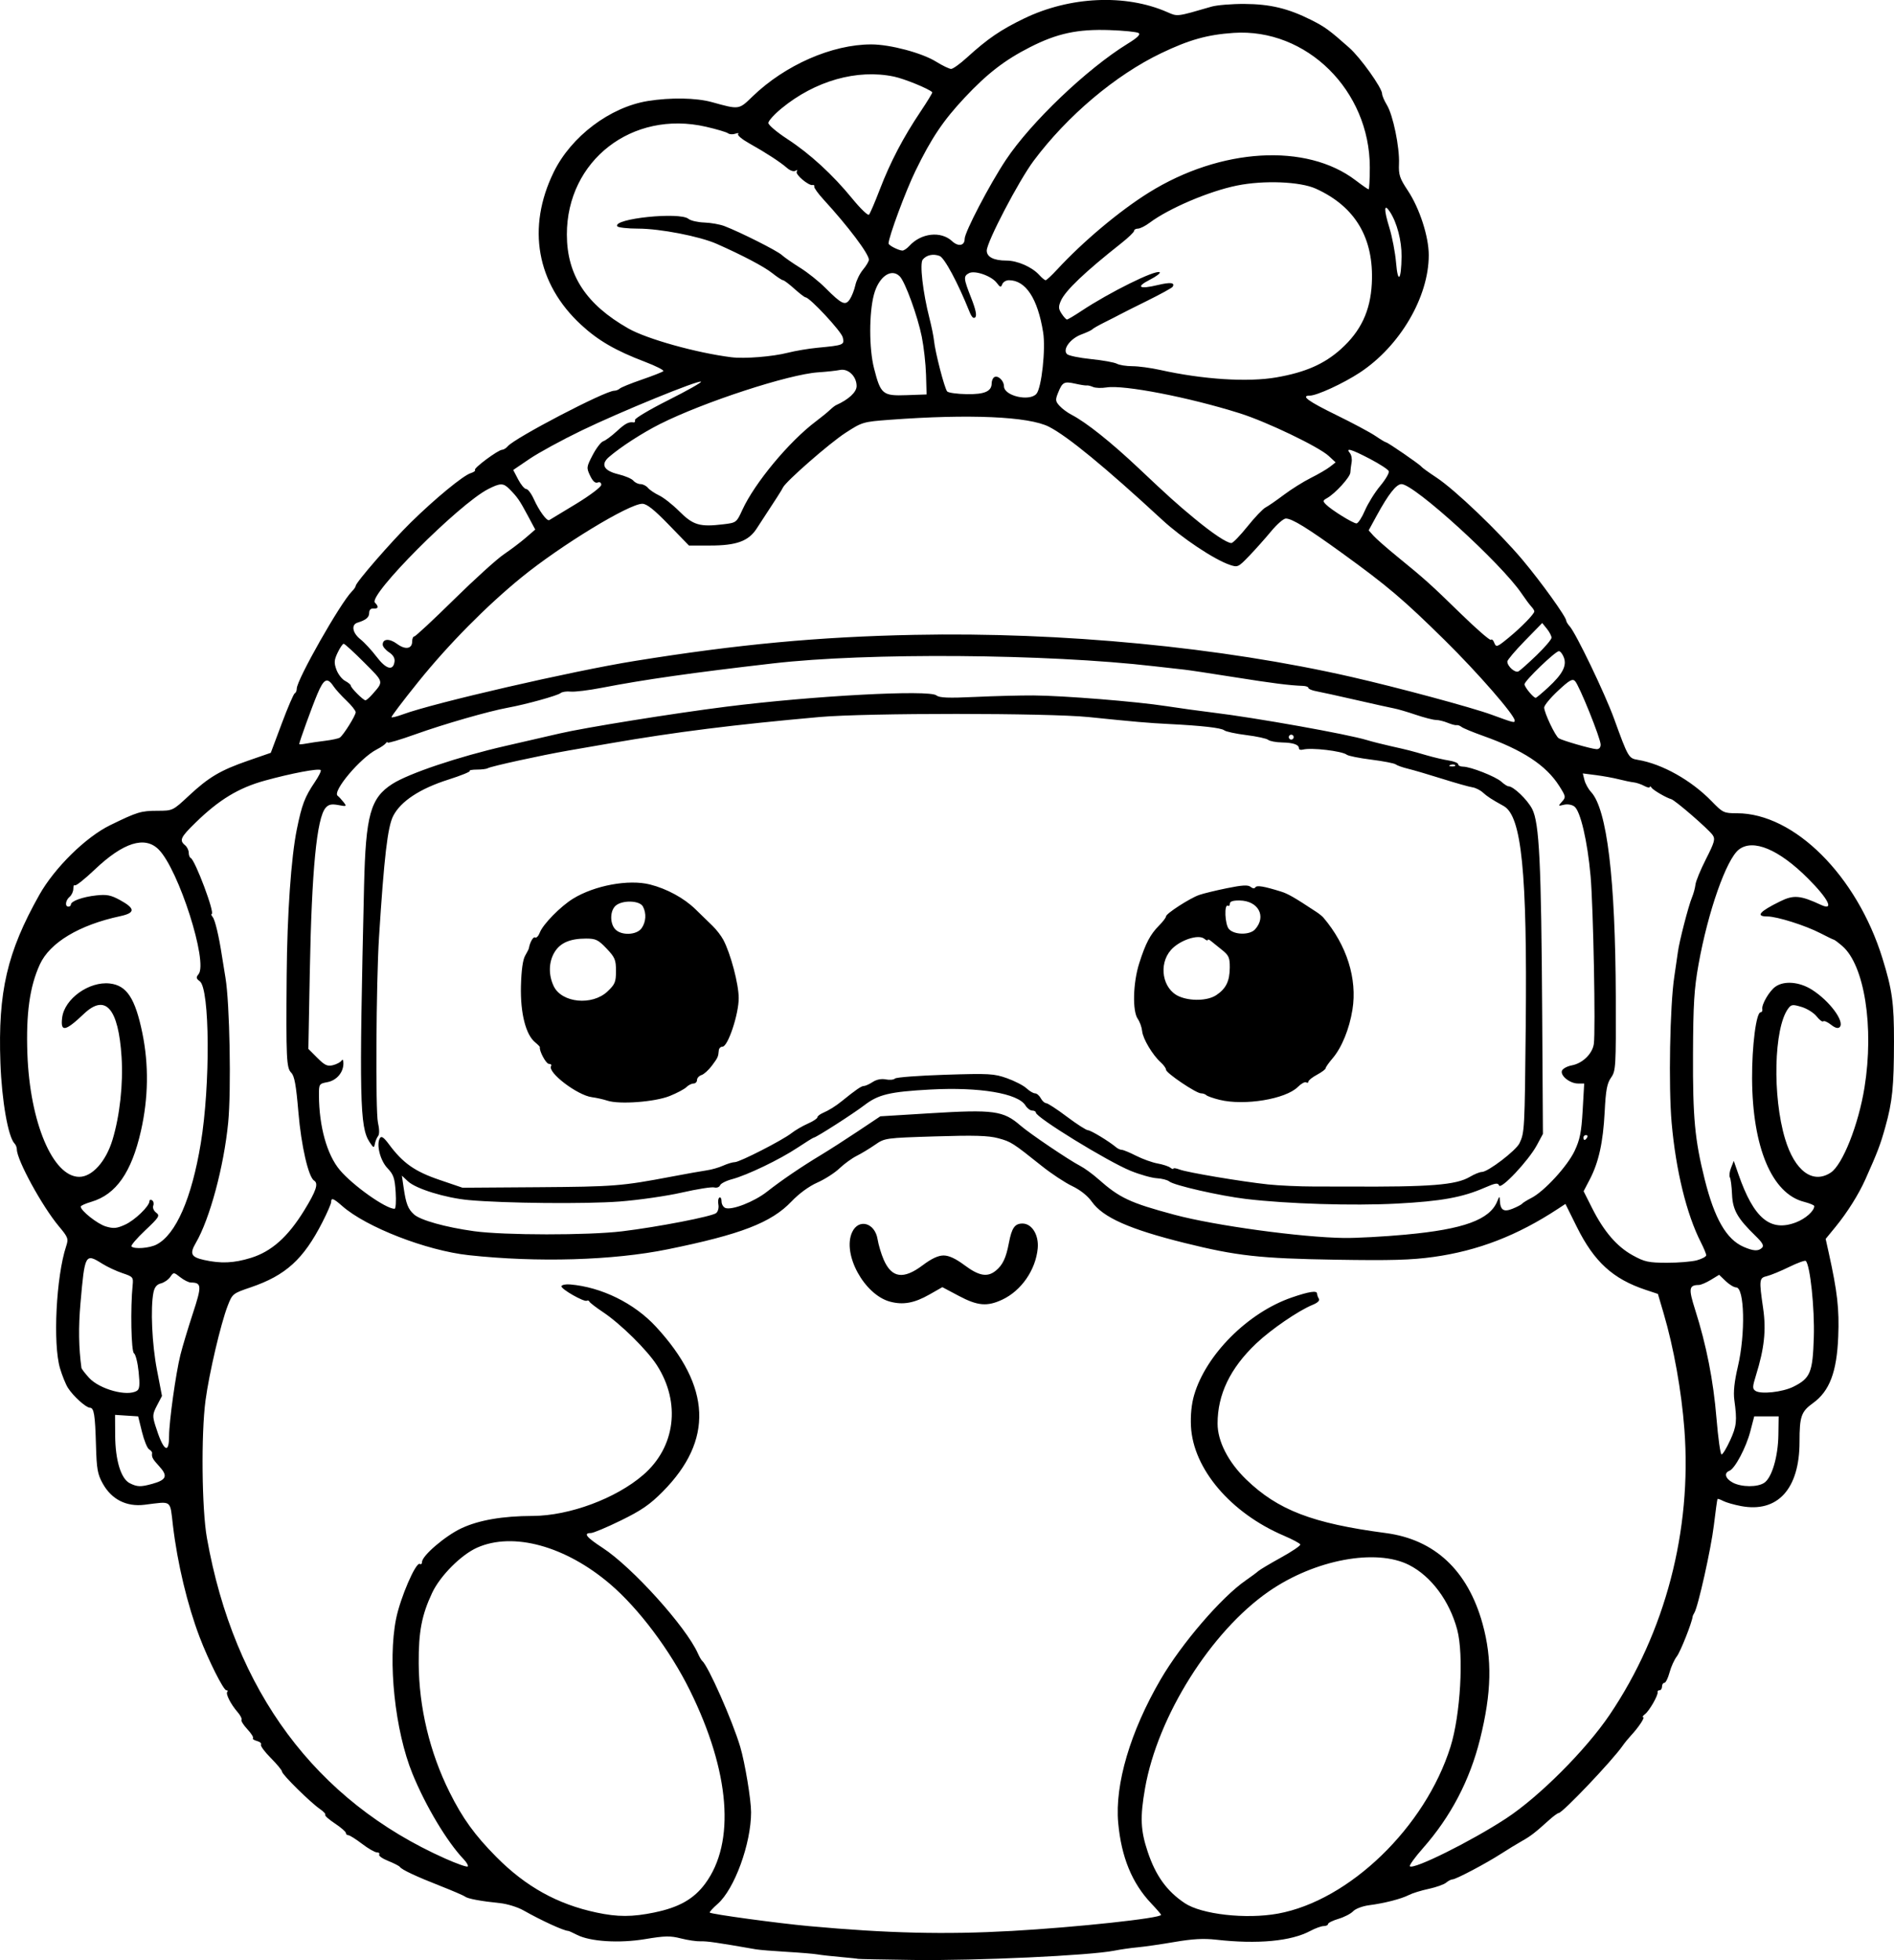 <?xml version="1.0" encoding="UTF-8" standalone="no"?>
<!-- Created with Inkscape (http://www.inkscape.org/) -->

<svg
   width="204.082mm"
   height="211.113mm"
   viewBox="0 0 204.082 211.113"
   version="1.1"
   id="svg5"
   xml:space="preserve"
   xmlns="http://www.w3.org/2000/svg"
   xmlns:svg="http://www.w3.org/2000/svg"><defs
     id="defs2" /><g
     id="layer1"
     transform="translate(32.287,-4.635)"><path
       style="fill:#000000;stroke-width:0.265"
       d="m 60.192,215.62 c -0.025,-0.022 -0.878,-0.114 -1.897,-0.204 -1.019,-0.09 -2.15,-0.217 -2.514,-0.283 -0.364,-0.065 -1.852,-0.189 -3.307,-0.274 -1.455,-0.085 -2.943,-0.207 -3.307,-0.271 -4.174,-0.729 -5.274,-0.889 -5.957,-0.863 -0.438,0.016 -1.4,-0.125 -2.137,-0.314 -1.134,-0.291 -1.723,-0.279 -3.833,0.074 -2.8,0.469 -5.95,0.27 -7.37,-0.464 -0.443,-0.229 -0.865,-0.418 -0.938,-0.419 -0.468,-0.007 -2.873,-1.11 -4.829,-2.216 -0.616,-0.348 -1.747,-0.696 -2.514,-0.774 -2.068,-0.21 -3.477,-0.474 -3.776,-0.708 -0.146,-0.114 -1.336,-0.627 -2.646,-1.141 -2.624,-1.029 -4.162,-1.751 -4.366,-2.05 -0.073,-0.107 -0.638,-0.397 -1.255,-0.644 -0.617,-0.247 -1.056,-0.555 -0.976,-0.685 0.08,-0.13 -0.03,-0.237 -0.246,-0.237 -0.216,0 -0.938,-0.417 -1.605,-0.926 -0.667,-0.509 -1.331,-0.926 -1.475,-0.926 -0.144,0 -0.262,-0.108 -0.262,-0.24 0,-0.132 -0.532,-0.592 -1.182,-1.023 -0.65,-0.431 -1.118,-0.847 -1.04,-0.925 0.078,-0.078 -0.179,-0.362 -0.571,-0.631 -1.023,-0.701 -4.085,-3.719 -4.085,-4.025 0,-0.142 -0.544,-0.802 -1.208,-1.467 -0.665,-0.665 -1.142,-1.315 -1.061,-1.446 0.081,-0.131 -0.114,-0.306 -0.434,-0.39 -0.319,-0.084 -0.512,-0.22 -0.429,-0.304 0.084,-0.084 -0.189,-0.517 -0.606,-0.963 -0.417,-0.446 -0.701,-0.903 -0.632,-1.015 0.069,-0.112 -0.121,-0.487 -0.423,-0.833 -0.735,-0.843 -1.31,-1.979 -1.105,-2.183 0.091,-0.091 0.043,-0.166 -0.107,-0.166 -0.305,0 -1.931,-3.237 -2.88,-5.736 -1.32,-3.476 -2.382,-7.914 -2.869,-11.991 -0.339,-2.841 -0.042,-2.623 -3.062,-2.251 -1.944,0.239 -3.541,-0.566 -4.493,-2.266 -0.567,-1.013 -0.667,-1.566 -0.738,-4.082 -0.095,-3.371 -0.212,-4.099 -0.661,-4.105 -0.419,-0.005 -1.798,-1.253 -2.358,-2.133 -0.239,-0.375 -0.623,-1.319 -0.855,-2.099 -0.784,-2.639 -0.422,-9.883 0.656,-13.151 0.271,-0.822 0.222,-0.957 -0.785,-2.16 -1.801,-2.151 -4.525,-7.136 -4.525,-8.281 0,-0.207 -0.111,-0.49 -0.246,-0.628 -0.697,-0.711 -1.38,-4.617 -1.526,-8.718 -0.271,-7.624 0.72,-11.891 4.192,-18.063 1.639,-2.914 5.012,-6.231 7.636,-7.51 2.939,-1.433 3.312,-1.546 5.104,-1.551 1.64,-0.005 1.643,-0.006 3.361,-1.607 2.172,-2.023 3.408,-2.753 6.427,-3.799 l 2.415,-0.836 1.184,-3.161 c 0.651,-1.739 1.281,-3.201 1.399,-3.249 0.119,-0.049 0.216,-0.276 0.216,-0.506 0,-0.945 4.703,-9.231 5.944,-10.471 0.223,-0.223 0.406,-0.489 0.406,-0.591 0,-0.353 3.828,-4.758 5.93,-6.824 2.606,-2.561 5.639,-5.059 6.46,-5.318 0.338,-0.107 0.547,-0.263 0.463,-0.347 -0.179,-0.179 2.487,-2.159 2.925,-2.172 0.164,-0.005 0.433,-0.171 0.597,-0.369 0.748,-0.901 10.504,-5.99 11.483,-5.99 0.191,0 0.461,-0.105 0.599,-0.234 0.138,-0.129 1.204,-0.562 2.368,-0.962 1.164,-0.401 2.208,-0.81 2.321,-0.909 0.112,-0.099 -0.782,-0.555 -1.986,-1.013 -3.158,-1.2 -5.039,-2.29 -6.876,-3.988 -4.794,-4.43 -5.874,-10.458 -2.946,-16.442 1.881,-3.844 6.067,-7.002 10.148,-7.658 2.448,-0.393 5.207,-0.345 6.888,0.12 2.966,0.821 2.9,0.83 4.374,-0.597 3.508,-3.396 8.591,-5.624 12.815,-5.618 2.026,0.003 5.444,0.912 6.963,1.851 0.701,0.434 1.436,0.788 1.633,0.788 0.197,0 0.955,-0.542 1.683,-1.205 2.256,-2.053 3.649,-3.005 6.189,-4.231 4.933,-2.38 10.924,-2.648 15.398,-0.689 1.148,0.503 0.982,0.523 4.779,-0.58 0.582,-0.169 2.189,-0.301 3.572,-0.293 2.754,0.016 4.699,0.483 7.168,1.722 1.485,0.745 1.962,1.093 4.114,2.999 1.212,1.073 3.534,4.329 3.536,4.958 5.3e-4,0.199 0.232,0.741 0.515,1.204 0.662,1.086 1.376,4.544 1.304,6.319 -0.049,1.208 0.071,1.574 0.955,2.905 1.266,1.907 2.252,4.95 2.252,6.949 0,4.514 -3.104,9.8 -7.426,12.648 -1.78,1.172 -4.631,2.484 -5.401,2.484 -0.996,0 -0.166,0.607 2.839,2.076 1.783,0.871 3.693,1.892 4.245,2.268 0.552,0.376 1.063,0.683 1.136,0.683 0.182,0 3.646,2.382 3.812,2.621 0.073,0.106 0.8,0.63 1.614,1.166 2.004,1.318 6.735,5.84 9.297,8.887 1.997,2.375 4.7,6.138 4.7,6.542 0,0.104 0.168,0.378 0.374,0.607 0.682,0.762 3.802,7.255 4.778,9.943 1.522,4.19 1.568,4.27 2.565,4.435 2.613,0.433 5.753,2.195 7.954,4.462 1.201,1.237 1.31,1.289 2.72,1.289 6.171,0 12.913,6.714 15.675,15.61 1.057,3.404 1.256,4.834 1.248,8.996 -0.008,4.864 -0.171,6.46 -0.937,9.196 -0.538,1.923 -0.815,2.649 -2.141,5.62 -0.725,1.625 -1.954,3.58 -3.224,5.13 l -1.06,1.294 0.329,1.484 c 0.934,4.216 1.144,6.069 1.025,9.035 -0.153,3.826 -0.936,5.884 -2.73,7.173 -1.259,0.904 -1.441,1.431 -1.441,4.17 0,5.069 -2.363,7.66 -6.304,6.913 -0.761,-0.144 -1.629,-0.394 -1.928,-0.554 -0.3,-0.16 -0.573,-0.252 -0.607,-0.204 -0.034,0.048 -0.211,1.327 -0.393,2.842 -0.301,2.51 -1.701,8.778 -2.103,9.416 -0.091,0.146 -0.173,0.324 -0.181,0.397 -0.074,0.662 -1.323,3.81 -1.704,4.294 -0.268,0.34 -0.622,1.121 -0.787,1.734 -0.165,0.613 -0.415,1.115 -0.555,1.115 -0.14,0 -0.254,0.179 -0.254,0.397 0,0.218 -0.119,0.397 -0.265,0.397 -0.146,0 -0.24,0.089 -0.21,0.198 0.086,0.313 -0.885,2.017 -1.352,2.373 -0.232,0.177 -0.325,0.326 -0.206,0.331 0.231,0.009 -0.507,1.116 -1.327,1.993 -0.272,0.291 -0.67,0.78 -0.883,1.086 -1.124,1.614 -6.486,7.248 -6.898,7.248 -0.108,0 -0.592,0.358 -1.076,0.796 -1.466,1.325 -1.947,1.696 -2.889,2.223 -0.496,0.278 -1.497,0.889 -2.225,1.358 -1.641,1.058 -4.881,2.767 -5.245,2.767 -0.149,0 -0.458,0.159 -0.688,0.354 -0.23,0.195 -1.073,0.494 -1.875,0.666 -0.801,0.172 -1.754,0.465 -2.117,0.653 -0.825,0.426 -2.654,0.898 -4.303,1.11 -0.703,0.09 -1.465,0.377 -1.72,0.647 -0.252,0.267 -0.963,0.635 -1.582,0.819 -0.618,0.184 -1.124,0.434 -1.124,0.556 0,0.122 -0.21,0.223 -0.467,0.223 -0.257,0 -0.904,0.234 -1.439,0.521 -2.073,1.111 -5.699,1.45 -10.132,0.948 -1.359,-0.154 -2.556,-0.089 -4.498,0.244 -1.455,0.25 -3.241,0.508 -3.969,0.575 -0.728,0.066 -1.859,0.228 -2.514,0.359 -2.642,0.528 -14.844,1.094 -21.651,1.004 -3.25,-0.043 -5.929,-0.096 -5.953,-0.118 z m 16.492,-3.008 c 7.031,-0.397 16.14,-1.378 16.14,-1.739 0,-0.059 -0.48,-0.614 -1.067,-1.233 -2.067,-2.18 -3.219,-4.987 -3.555,-8.667 -0.38,-4.154 1.309,-9.864 4.573,-15.459 2.251,-3.858 6.543,-8.848 9.175,-10.666 0.581,-0.401 1.185,-0.849 1.343,-0.995 0.158,-0.146 1.256,-0.801 2.441,-1.455 1.185,-0.654 2.125,-1.29 2.089,-1.412 -0.036,-0.122 -0.836,-0.551 -1.778,-0.953 -5.73,-2.445 -9.772,-7.202 -10.003,-11.773 -0.061,-1.211 0.058,-2.399 0.336,-3.355 1.269,-4.365 5.805,-8.901 10.524,-10.525 1.85,-0.636 2.715,-0.771 2.724,-0.423 0.004,0.146 0.093,0.4 0.198,0.565 0.118,0.185 -0.137,0.433 -0.666,0.648 -1.53,0.622 -4.5,2.655 -6.102,4.178 -2.791,2.655 -4.148,5.476 -4.147,8.621 2.7e-4,1.901 1.149,4.142 3.079,6.008 3.418,3.304 7.151,4.737 15.045,5.776 5.274,0.694 8.837,4.031 10.426,9.763 1.057,3.816 0.979,7.42 -0.269,12.435 -1.103,4.432 -3.15,8.34 -6.148,11.739 -0.868,0.984 -1.503,1.863 -1.413,1.954 0.395,0.395 6.625,-2.702 10.368,-5.153 3.556,-2.329 8.59,-7.364 11.154,-11.158 5.998,-8.873 8.878,-19.863 8.058,-30.748 -0.31,-4.123 -1.147,-8.793 -2.236,-12.491 l -0.618,-2.097 -1.3,-0.431 c -3.543,-1.175 -5.567,-3.021 -7.435,-6.784 l -1.23,-2.477 -0.815,0.535 c -4.378,2.875 -8.603,4.507 -13.4,5.175 -2.402,0.334 -4.583,0.396 -10.567,0.298 -8.167,-0.134 -10.643,-0.409 -16.272,-1.81 -5.936,-1.478 -8.776,-2.741 -9.98,-4.441 -0.447,-0.631 -1.249,-1.268 -2.117,-1.681 -0.768,-0.366 -2.23,-1.33 -3.249,-2.143 -3.176,-2.535 -3.339,-2.639 -4.729,-3.012 -1.052,-0.283 -2.573,-0.327 -6.78,-0.195 -5.377,0.168 -5.433,0.175 -6.482,0.904 -0.582,0.404 -1.475,0.943 -1.984,1.198 -0.509,0.254 -1.343,0.86 -1.852,1.346 -0.509,0.486 -1.582,1.173 -2.383,1.527 -0.889,0.392 -1.973,1.184 -2.778,2.03 -2.177,2.286 -5.45,3.551 -13.341,5.156 -5.895,1.199 -14.038,1.439 -21.449,0.632 -4.543,-0.494 -11.02,-3.008 -13.611,-5.282 -0.968,-0.85 -1.205,-0.937 -1.207,-0.441 -7.9e-4,0.182 -0.427,1.164 -0.948,2.183 -2.041,3.992 -3.952,5.724 -7.731,7.008 -1.924,0.654 -1.965,0.687 -2.47,1.988 -0.744,1.916 -1.999,7.272 -2.387,10.186 -0.484,3.636 -0.402,11.711 0.15,14.817 2.933,16.499 11.713,28.307 25.672,34.527 1.249,0.557 2.342,0.941 2.429,0.855 0.086,-0.086 -0.106,-0.433 -0.427,-0.77 -1.792,-1.877 -4.096,-5.722 -5.522,-9.212 -1.89,-4.627 -2.685,-12.115 -1.77,-16.684 0.459,-2.29 2.142,-6.179 2.562,-5.919 0.129,0.08 0.235,-0.015 0.235,-0.211 0,-0.673 2.515,-2.823 4.248,-3.631 1.887,-0.879 4.404,-1.315 7.682,-1.328 3.951,-0.016 8.961,-1.876 11.907,-4.421 3.468,-2.995 4.065,-7.764 1.478,-11.8 -1.058,-1.65 -3.915,-4.466 -5.82,-5.735 -0.754,-0.502 -1.411,-1.009 -1.46,-1.126 -0.049,-0.117 -0.172,-0.161 -0.274,-0.098 -0.287,0.177 -2.817,-1.268 -2.737,-1.563 0.039,-0.144 0.455,-0.229 0.924,-0.19 3.387,0.283 6.92,2.02 9.257,4.552 5.971,6.47 6.21,12.228 0.737,17.757 -1.38,1.394 -2.296,2.026 -4.508,3.109 -1.527,0.748 -2.985,1.359 -3.241,1.359 -0.846,0 -0.485,0.454 1.273,1.599 3.18,2.072 8.979,8.496 10.26,11.366 0.162,0.364 0.367,0.721 0.456,0.794 0.648,0.535 3.256,6.421 4.103,9.26 0.511,1.711 1.171,5.692 1.171,7.057 0,3.378 -1.787,8.273 -3.601,9.866 -0.524,0.46 -0.907,0.882 -0.851,0.937 0.173,0.173 7.327,1.148 10.67,1.454 8.464,0.775 14.715,0.926 21.828,0.524 z m -13.082,-67.786 c -2.765,-0.752 -5.147,-5.115 -4.076,-7.466 0.693,-1.52 2.459,-1.041 2.747,0.746 0.097,0.599 0.391,1.585 0.654,2.191 0.863,1.99 2.126,2.176 4.199,0.618 0.963,-0.724 1.678,-1.058 2.26,-1.058 0.581,0 1.303,0.337 2.27,1.058 1.542,1.15 2.452,1.311 3.342,0.589 0.758,-0.614 1.116,-1.368 1.426,-3.003 0.307,-1.617 0.634,-2.084 1.462,-2.084 1.022,0 1.779,1.237 1.642,2.683 -0.22,2.315 -1.763,4.547 -3.808,5.508 -1.635,0.768 -2.66,0.681 -4.697,-0.4 l -1.77,-0.939 -1.379,0.785 c -1.643,0.936 -2.861,1.156 -4.274,0.771 z m -25.338,65.783 c 2.619,-0.54 4.214,-1.447 5.431,-3.092 3.285,-4.44 2.682,-12.055 -1.65,-20.829 -2.126,-4.307 -5.519,-8.823 -8.602,-11.449 -4.802,-4.091 -10.428,-5.633 -14.305,-3.92 -1.733,0.765 -3.999,3.039 -4.862,4.878 -1.125,2.396 -1.465,4.181 -1.447,7.582 0.025,4.747 1.186,9.594 3.327,13.891 1.398,2.806 2.711,4.622 5.032,6.963 3.177,3.204 6.579,5.093 10.783,5.99 2.311,0.493 3.862,0.49 6.295,-0.011 z m 67.144,0.134 c 7.696,-1.405 15.878,-9.31 18.599,-17.97 1.074,-3.417 1.446,-9.9 0.724,-12.611 -0.823,-3.092 -2.8,-5.751 -5.176,-6.963 -3.567,-1.82 -10.168,-0.584 -15.108,2.829 -6.247,4.315 -11.992,13.442 -13.353,21.211 -0.547,3.126 -0.487,4.538 0.293,6.864 0.862,2.569 2.061,4.227 3.989,5.514 1.814,1.211 6.611,1.749 10.031,1.125 z M -15.883,164.456 c 1.534,-0.426 1.706,-0.848 0.766,-1.878 -0.744,-0.815 -0.843,-0.999 -0.781,-1.46 0.012,-0.093 -0.136,-0.267 -0.331,-0.387 -0.194,-0.12 -0.537,-0.967 -0.762,-1.882 l -0.409,-1.663 -1.245,-0.081 -1.245,-0.081 0.012,2.197 c 0.014,2.692 0.623,4.689 1.576,5.166 0.805,0.403 1.176,0.413 2.419,0.068 z M 157.831,164.33 c 0.814,-0.57 1.472,-2.816 1.506,-5.14 l 0.029,-2.004 h -1.316 -1.316 l -0.422,1.616 c -0.461,1.763 -1.66,4.02 -2.258,4.25 -0.603,0.231 -0.436,0.832 0.351,1.259 0.946,0.513 2.706,0.523 3.426,0.019 z m -3.693,-4.562 c 0.702,-1.534 0.76,-2.093 0.452,-4.353 -0.117,-0.854 0.004,-1.981 0.385,-3.605 0.828,-3.528 0.715,-8.515 -0.193,-8.515 -0.228,0 -0.733,-0.305 -1.122,-0.678 l -0.708,-0.678 -0.894,0.545 c -0.492,0.3 -1.073,0.547 -1.291,0.55 -1.074,0.014 -1.128,0.378 -0.397,2.673 1.211,3.8 1.963,7.623 2.297,11.678 0.177,2.146 0.424,3.903 0.548,3.903 0.125,0 0.54,-0.684 0.922,-1.52 z m -168.206,-0.471 c 0,-1.55 0.724,-6.738 1.218,-8.725 0.217,-0.873 0.82,-2.881 1.34,-4.462 0.982,-2.986 0.961,-3.328 -0.207,-3.339 -0.235,-0.002 -0.749,-0.257 -1.142,-0.567 -0.715,-0.562 -0.715,-0.562 -1.088,-0.03 -0.205,0.293 -0.658,0.604 -1.007,0.691 -0.445,0.112 -0.683,0.407 -0.8,0.989 -0.331,1.656 -0.154,5.562 0.377,8.315 l 0.543,2.816 -0.534,1.024 c -0.483,0.928 -0.501,1.131 -0.182,2.159 0.847,2.732 1.481,3.215 1.481,1.128 z m -3.466,-4.866 c 0.289,-0.183 0.33,-0.628 0.185,-2.039 -0.102,-0.993 -0.328,-1.893 -0.502,-2.001 -0.301,-0.186 -0.393,-4.871 -0.144,-7.334 0.087,-0.857 0.034,-0.92 -1.1,-1.298 -0.655,-0.219 -1.635,-0.677 -2.178,-1.018 -1.83,-1.149 -1.878,-1.062 -2.343,4.265 -0.226,2.587 -0.194,4.753 0.103,6.952 0.015,0.111 0.382,0.591 0.815,1.067 1.132,1.244 4.129,2.06 5.163,1.405 z m 178.48,-0.436 c 1.838,-0.912 2.092,-1.526 2.209,-5.347 0.095,-3.102 -0.393,-7.732 -0.864,-8.204 -0.085,-0.085 -0.897,0.208 -1.804,0.653 -0.907,0.444 -1.977,0.885 -2.377,0.98 -0.848,0.2 -0.867,0.363 -0.413,3.499 0.337,2.329 0.124,4.296 -0.778,7.197 -0.381,1.223 -0.387,1.44 -0.053,1.665 0.579,0.39 2.912,0.137 4.081,-0.443 z M -5.258,140.118 c 2.228,-0.688 3.99,-2.255 5.745,-5.107 1.293,-2.101 1.564,-2.91 1.076,-3.212 -0.616,-0.381 -1.391,-3.742 -1.696,-7.362 -0.25,-2.954 -0.425,-3.918 -0.778,-4.271 -0.511,-0.511 -0.558,-1.519 -0.486,-10.473 0.053,-6.599 0.479,-12.716 1.096,-15.743 0.546,-2.676 0.852,-3.475 1.95,-5.099 0.421,-0.621 0.7,-1.194 0.621,-1.273 -0.212,-0.212 -3.152,0.342 -6.019,1.133 -2.834,0.782 -4.933,2.055 -7.474,4.533 -1.61,1.569 -1.762,1.897 -1.124,2.426 0.218,0.181 0.397,0.543 0.397,0.804 0,0.261 0.093,0.514 0.206,0.563 0.48,0.206 2.664,6.041 2.261,6.041 -0.083,0 -0.03,0.149 0.118,0.331 0.253,0.311 0.673,2.081 0.99,4.167 0.077,0.509 0.251,1.581 0.385,2.381 0.456,2.71 0.631,12.096 0.291,15.579 -0.463,4.743 -1.982,10.39 -3.489,12.968 -0.682,1.167 -0.512,1.523 0.876,1.833 1.828,0.409 3.214,0.348 5.055,-0.22 z m 155.827,0.253 c 0.546,-0.152 0.992,-0.394 0.992,-0.538 0,-0.144 -0.255,-0.762 -0.566,-1.372 -1.549,-3.035 -2.705,-7.755 -3.16,-12.893 -0.346,-3.909 -0.187,-12.627 0.287,-15.743 0.155,-1.019 0.329,-2.216 0.387,-2.661 0.143,-1.11 1.139,-4.966 1.515,-5.864 0.169,-0.404 0.34,-1.033 0.379,-1.396 0.04,-0.364 0.55,-1.6 1.134,-2.748 0.92,-1.807 1.016,-2.152 0.717,-2.58 -0.455,-0.65 -4.039,-3.754 -4.466,-3.868 -0.516,-0.138 -1.936,-0.963 -2.11,-1.226 -0.107,-0.162 -0.196,-0.2 -0.198,-0.086 -0.002,0.114 -0.272,0.063 -0.599,-0.114 -0.327,-0.177 -0.841,-0.349 -1.142,-0.383 -0.301,-0.034 -1.015,-0.181 -1.587,-0.328 -0.572,-0.147 -1.682,-0.349 -2.466,-0.45 l -1.425,-0.183 0.179,0.714 c 0.099,0.393 0.417,0.97 0.709,1.282 1.724,1.851 2.626,9.323 2.668,22.092 0.025,7.549 10e-4,7.948 -0.512,8.677 -0.432,0.614 -0.567,1.338 -0.687,3.694 -0.168,3.282 -0.644,5.434 -1.614,7.288 l -0.655,1.253 0.909,1.806 c 1.27,2.523 2.666,4.149 4.367,5.089 1.297,0.716 1.7,0.805 3.704,0.809 1.237,0.003 2.695,-0.118 3.241,-0.27 z m 7.008,-1.346 c 0.225,-0.225 0.052,-0.542 -0.684,-1.257 -1.969,-1.91 -2.48,-2.81 -2.55,-4.496 -0.036,-0.855 -0.141,-1.678 -0.235,-1.829 -0.093,-0.151 -0.036,-0.612 0.127,-1.024 l 0.296,-0.75 0.501,1.441 c 1.651,4.75 3.432,6.24 6.198,5.183 1.034,-0.395 1.973,-1.231 1.973,-1.757 0,-0.096 -0.506,-0.305 -1.124,-0.464 -3.444,-0.889 -5.537,-5.868 -5.576,-13.266 -0.018,-3.538 0.446,-7.144 0.921,-7.144 0.135,0 0.217,-0.149 0.181,-0.331 -0.099,-0.501 0.757,-1.966 1.422,-2.431 0.942,-0.66 2.581,-0.52 3.931,0.336 1.9,1.205 3.561,3.449 2.982,4.028 -0.177,0.177 -0.488,0.089 -0.936,-0.263 -0.369,-0.29 -0.745,-0.454 -0.835,-0.364 -0.09,0.09 -0.41,-0.149 -0.711,-0.531 -0.301,-0.383 -1.031,-0.841 -1.623,-1.018 -0.972,-0.291 -1.112,-0.273 -1.453,0.192 -1.531,2.092 -1.702,9.424 -0.326,14.006 1.043,3.474 2.987,4.914 4.922,3.646 1.279,-0.838 2.993,-5.16 3.639,-9.175 1.047,-6.506 -0.003,-13.177 -2.399,-15.235 -0.421,-0.362 -0.825,-0.665 -0.898,-0.674 -0.073,-0.009 -0.728,-0.324 -1.455,-0.701 -1.619,-0.838 -4.678,-1.804 -5.716,-1.804 -1.311,0 -0.854,-0.533 1.404,-1.638 1.437,-0.703 2.158,-0.638 4.378,0.392 1.454,0.675 0.81,-0.633 -1.401,-2.844 -3.139,-3.14 -5.928,-4.305 -7.453,-3.114 -1.347,1.051 -3.322,6.674 -4.343,12.363 -0.474,2.643 -0.574,4.261 -0.596,9.657 -0.028,6.871 0.193,9.232 1.26,13.504 1.06,4.239 2.343,6.462 4.197,7.267 1.06,0.461 1.591,0.486 1.982,0.094 z m -172.998,-0.345 c 2.085,-1.078 3.782,-4.956 4.766,-10.889 1.044,-6.292 0.98,-16.675 -0.106,-17.47 -0.394,-0.288 -0.417,-0.417 -0.134,-0.757 1.053,-1.269 -2.147,-11.277 -4.294,-13.431 -1.489,-1.494 -3.803,-0.77 -6.881,2.153 -1.084,1.03 -2.049,1.796 -2.144,1.701 -0.095,-0.095 -0.172,0.071 -0.172,0.369 0,0.297 -0.179,0.689 -0.397,0.87 -0.448,0.372 -0.534,1.058 -0.132,1.058 0.146,0 0.265,-0.1 0.265,-0.222 0,-0.369 1.26,-0.825 2.722,-0.984 1.145,-0.125 1.581,-0.04 2.57,0.5 1.665,0.91 1.671,1.381 0.022,1.735 -4.422,0.948 -7.583,2.846 -8.66,5.2 -1.093,2.388 -1.498,5.301 -1.34,9.646 0.268,7.367 2.745,13.229 5.59,13.229 1.39,0 2.871,-1.649 3.581,-3.987 0.787,-2.59 1.163,-6.027 0.977,-8.926 -0.337,-5.247 -1.734,-6.849 -4.054,-4.648 -2.023,1.92 -2.549,2.01 -2.346,0.404 0.256,-2.026 2.905,-3.919 5.131,-3.668 1.825,0.206 2.733,1.586 3.506,5.326 0.707,3.424 0.656,7 -0.151,10.555 -1.013,4.465 -2.678,6.845 -5.338,7.631 -0.634,0.187 -1.152,0.419 -1.152,0.516 0,0.442 1.802,1.869 2.7,2.138 0.838,0.251 1.172,0.221 2.073,-0.185 1.051,-0.474 2.635,-1.997 2.635,-2.534 0,-0.149 0.127,-0.192 0.283,-0.096 0.155,0.096 0.213,0.356 0.128,0.578 -0.087,0.226 0.051,0.558 0.313,0.754 0.428,0.321 0.329,0.481 -1.184,1.909 -0.908,0.857 -1.573,1.636 -1.477,1.732 0.31,0.31 1.944,0.185 2.702,-0.207 z m 134.622,-1.073 c 6.227,-0.573 9.05,-1.604 9.847,-3.596 0.223,-0.559 0.258,-0.572 0.276,-0.109 0.042,1.072 0.403,1.312 1.377,0.917 0.486,-0.197 0.944,-0.437 1.017,-0.534 0.073,-0.097 0.527,-0.379 1.009,-0.626 1.382,-0.708 3.872,-3.417 4.648,-5.055 0.578,-1.221 0.738,-2.022 0.873,-4.382 l 0.165,-2.887 H 137.74 c -0.869,0 -1.927,-0.848 -1.722,-1.381 0.085,-0.223 0.568,-0.482 1.073,-0.577 1.146,-0.215 2.205,-1.246 2.359,-2.297 0.203,-1.382 -0.055,-14.779 -0.349,-18.083 -0.334,-3.769 -1.094,-7.021 -1.752,-7.503 -0.271,-0.198 -0.751,-0.276 -1.126,-0.182 -0.627,0.157 -0.636,0.143 -0.201,-0.337 0.431,-0.476 0.416,-0.56 -0.297,-1.684 -1.417,-2.234 -3.915,-3.875 -8.241,-5.413 -1.091,-0.388 -2.121,-0.815 -2.287,-0.949 -0.167,-0.134 -0.405,-0.22 -0.529,-0.191 -0.124,0.029 -0.561,-0.086 -0.971,-0.255 -0.41,-0.169 -0.979,-0.307 -1.265,-0.307 -0.286,0 -1.261,-0.25 -2.166,-0.557 -0.905,-0.306 -1.943,-0.611 -2.307,-0.678 -0.364,-0.067 -2.209,-0.476 -4.101,-0.909 -1.892,-0.433 -3.827,-0.858 -4.299,-0.944 -0.473,-0.086 -0.86,-0.247 -0.86,-0.358 0,-0.111 -0.268,-0.211 -0.595,-0.222 -1.436,-0.049 -3.266,-0.282 -7.474,-0.951 -2.474,-0.394 -4.855,-0.752 -5.292,-0.797 -0.437,-0.045 -1.925,-0.212 -3.307,-0.372 -11.512,-1.333 -30.845,-1.476 -41.01,-0.303 -8.69,1.003 -13.892,1.743 -18.479,2.631 -1.406,0.272 -2.91,0.455 -3.342,0.407 -0.433,-0.048 -0.923,0.026 -1.09,0.165 -0.328,0.273 -3.736,1.215 -5.663,1.567 -2.068,0.377 -6.901,1.766 -9.988,2.872 -1.637,0.586 -2.978,0.983 -2.981,0.883 -0.002,-0.1 -0.091,-0.063 -0.198,0.082 -0.107,0.146 -0.545,0.443 -0.973,0.661 -1.765,0.899 -4.831,4.54 -4.207,4.996 0.123,0.09 0.402,0.39 0.62,0.668 0.378,0.481 0.353,0.496 -0.551,0.327 -0.729,-0.136 -1.044,-0.07 -1.362,0.289 -0.965,1.089 -1.509,6.713 -1.714,17.719 l -0.154,8.256 0.966,0.966 c 0.806,0.806 1.086,0.936 1.689,0.785 0.398,-0.1 0.812,-0.321 0.92,-0.491 0.12,-0.188 0.199,-0.072 0.201,0.295 0.007,0.976 -0.73,1.839 -1.728,2.026 -0.889,0.167 -0.913,0.205 -0.908,1.416 0.014,3.355 0.865,6.402 2.248,8.045 1.408,1.673 4.947,4.18 5.901,4.18 0.129,0 0.183,-0.804 0.119,-1.786 -0.099,-1.525 -0.228,-1.903 -0.882,-2.587 -0.792,-0.828 -1.23,-2.579 -0.812,-3.247 0.157,-0.251 0.417,-0.072 0.961,0.661 1.501,2.027 2.784,2.934 5.424,3.833 l 2.514,0.856 8.133,-0.056 c 8.184,-0.057 9.034,-0.124 14.356,-1.135 1.601,-0.304 3.327,-0.612 3.836,-0.683 0.509,-0.071 1.301,-0.299 1.76,-0.506 0.459,-0.207 1.024,-0.376 1.256,-0.376 0.524,0 5.134,-2.359 6.109,-3.125 0.394,-0.31 1.181,-0.769 1.749,-1.019 0.568,-0.251 1.032,-0.555 1.032,-0.676 0,-0.121 0.268,-0.336 0.595,-0.478 0.65,-0.281 1.374,-0.731 2.027,-1.261 1.508,-1.222 2.12,-1.644 2.386,-1.644 0.166,0 0.597,-0.193 0.957,-0.429 0.411,-0.269 0.935,-0.373 1.407,-0.279 0.414,0.083 0.862,0.041 0.995,-0.093 0.134,-0.134 2.562,-0.317 5.396,-0.407 4.75,-0.151 5.272,-0.122 6.668,0.373 0.833,0.296 1.778,0.783 2.1,1.083 0.322,0.3 0.738,0.546 0.923,0.546 0.186,0 0.465,0.238 0.621,0.529 0.156,0.291 0.417,0.529 0.581,0.529 0.164,0 1.168,0.655 2.231,1.455 1.063,0.8 2.086,1.457 2.273,1.46 0.309,0.004 2.268,1.191 3.04,1.842 0.176,0.148 0.448,0.269 0.604,0.269 0.157,0 0.853,0.288 1.547,0.64 0.694,0.352 1.732,0.725 2.306,0.828 0.574,0.104 1.193,0.307 1.374,0.451 0.182,0.144 0.331,0.191 0.331,0.104 0,-0.087 0.305,-0.042 0.678,0.1 0.829,0.315 6.619,1.289 9.509,1.6 1.164,0.125 3.426,0.227 5.027,0.227 1.601,5e-5 3.208,0.002 3.572,0.004 8.924,0.051 11.671,-0.167 13.154,-1.042 0.494,-0.292 1.079,-0.53 1.299,-0.53 0.662,0 3.682,-2.306 4.058,-3.098 0.544,-1.15 0.559,-1.422 0.671,-12.644 0.166,-16.567 -0.441,-22.601 -2.382,-23.673 -1.301,-0.719 -1.75,-1.011 -2.241,-1.455 -0.289,-0.261 -0.796,-0.513 -1.126,-0.559 -0.331,-0.046 -1.792,-0.458 -3.247,-0.916 -1.455,-0.458 -3.117,-0.946 -3.694,-1.085 -0.576,-0.139 -1.172,-0.35 -1.323,-0.468 -0.151,-0.118 -1.331,-0.348 -2.623,-0.51 -1.291,-0.162 -2.482,-0.401 -2.646,-0.53 -0.507,-0.4 -3.816,-0.789 -4.713,-0.554 -0.245,0.064 -0.443,0.011 -0.44,-0.118 0.009,-0.41 -0.59,-0.624 -1.816,-0.649 -0.655,-0.013 -1.331,-0.141 -1.503,-0.283 -0.172,-0.143 -1.235,-0.374 -2.363,-0.514 -1.128,-0.14 -2.195,-0.371 -2.372,-0.513 -0.327,-0.263 -2.44,-0.502 -6.01,-0.68 -2.136,-0.106 -3.652,-0.238 -8.599,-0.745 -4.371,-0.448 -23.967,-0.453 -28.972,-0.007 -9.24,0.824 -15.507,1.611 -22.622,2.841 -1.164,0.201 -3.188,0.552 -4.498,0.779 -2.874,0.498 -8.332,1.694 -8.662,1.898 -0.13,0.081 -0.654,0.146 -1.163,0.146 -0.509,0 -0.859,0.067 -0.777,0.15 0.082,0.082 -0.952,0.5 -2.297,0.928 -3.075,0.978 -5.137,2.337 -5.945,3.916 -0.6,1.172 -0.981,4.429 -1.528,13.062 -0.309,4.867 -0.39,18.761 -0.116,19.955 0.162,0.707 0.17,1.271 0.02,1.455 -0.134,0.166 -0.291,0.539 -0.348,0.83 -0.096,0.489 -0.139,0.476 -0.571,-0.173 -1.068,-1.603 -1.133,-4.64 -0.596,-27.609 0.179,-7.625 0.686,-9.453 3.045,-10.967 1.77,-1.136 7.146,-2.941 12.192,-4.094 2.256,-0.515 4.875,-1.119 5.821,-1.34 2.67,-0.626 12.285,-2.171 17.992,-2.891 9.301,-1.173 21.86,-1.846 22.624,-1.212 0.316,0.262 1.281,0.3 4.173,0.165 2.069,-0.097 4.894,-0.169 6.276,-0.161 3.234,0.02 11.126,0.655 14.319,1.151 1.365,0.212 3.613,0.522 4.995,0.69 4.625,0.559 14.566,2.334 16.638,2.971 0.492,0.151 1.623,0.438 2.514,0.638 1.955,0.439 2.141,0.486 3.92,1.002 0.771,0.224 1.849,0.475 2.395,0.559 0.546,0.084 0.992,0.266 0.992,0.405 0,0.139 0.234,0.253 0.519,0.253 0.801,0 3.517,1.066 4.128,1.621 0.3,0.273 0.646,0.496 0.769,0.496 0.536,0 2.044,1.446 2.557,2.451 0.767,1.504 0.975,5.757 1.075,22.023 l 0.08,12.965 -0.661,1.227 c -0.888,1.648 -3.875,4.823 -4.066,4.324 -0.117,-0.305 -0.398,-0.262 -1.544,0.239 -2.405,1.05 -4.682,1.463 -9.471,1.716 -4.722,0.249 -11.803,0.032 -16.257,-0.5 -2.784,-0.332 -7.759,-1.466 -8.261,-1.884 -0.193,-0.16 -0.798,-0.317 -1.344,-0.348 -0.546,-0.031 -1.81,-0.387 -2.808,-0.792 -2.47,-1 -10.223,-5.76 -10.223,-6.276 0,-0.121 -0.178,-0.221 -0.395,-0.221 -0.217,0 -0.544,-0.247 -0.728,-0.548 -0.793,-1.306 -4.961,-2.004 -10.252,-1.716 -4.366,0.238 -5.588,0.527 -7.093,1.679 -1.213,0.929 -5.219,3.496 -5.455,3.496 -0.065,0 -0.861,0.493 -1.769,1.096 -1.915,1.272 -5.424,2.957 -7.066,3.392 -0.626,0.166 -1.199,0.461 -1.274,0.656 -0.075,0.195 -0.357,0.296 -0.626,0.225 -0.27,-0.071 -1.84,0.178 -3.489,0.553 -1.649,0.375 -4.665,0.808 -6.702,0.964 -3.657,0.279 -12.415,0.196 -16.272,-0.156 -2.488,-0.227 -5.673,-1.209 -6.536,-2.015 l -0.657,-0.614 0.193,1.323 c 0.249,1.706 0.47,2.274 1.113,2.853 0.692,0.624 3.403,1.381 6.458,1.804 3.25,0.45 12.294,0.458 15.965,0.014 3.856,-0.466 9.7,-1.599 10.141,-1.966 0.194,-0.161 0.299,-0.57 0.234,-0.91 -0.065,-0.34 -0.015,-0.681 0.111,-0.759 0.126,-0.078 0.229,0.107 0.229,0.411 0,0.304 0.184,0.624 0.408,0.71 0.705,0.271 3.111,-0.668 4.487,-1.75 1.559,-1.226 3.716,-2.692 5.854,-3.979 0.846,-0.509 2.623,-1.65 3.949,-2.534 l 2.411,-1.608 5.332,-0.327 c 6.891,-0.423 7.92,-0.284 9.77,1.323 0.995,0.864 5.223,3.719 6.441,4.349 0.457,0.236 1.323,0.866 1.925,1.399 2.319,2.055 3.421,2.572 8.235,3.862 4.334,1.162 13.645,2.435 18.259,2.497 1.31,0.018 4.309,-0.145 6.666,-0.362 z M 33.16,123.181 c -0.437,-0.143 -1.187,-0.31 -1.668,-0.373 -1.575,-0.205 -4.816,-2.679 -4.398,-3.356 0.079,-0.128 -0.03,-0.233 -0.242,-0.233 -0.302,0 -1.064,-1.42 -0.965,-1.8 0.011,-0.044 -0.223,-0.282 -0.522,-0.529 -1.008,-0.833 -1.591,-3.155 -1.519,-6.045 0.042,-1.68 0.201,-2.84 0.447,-3.267 0.21,-0.364 0.392,-0.721 0.404,-0.794 0.112,-0.665 0.478,-1.302 0.677,-1.179 0.135,0.084 0.363,-0.155 0.505,-0.53 0.337,-0.887 2.232,-2.818 3.576,-3.645 2.327,-1.431 5.993,-2.109 8.287,-1.533 1.826,0.459 3.689,1.473 4.916,2.676 0.597,0.585 1.419,1.384 1.828,1.777 0.409,0.393 0.933,1.071 1.165,1.507 0.789,1.484 1.655,4.758 1.659,6.269 0.005,1.744 -1.161,5.241 -1.746,5.241 -0.201,0 -0.381,0.179 -0.399,0.397 -0.058,0.697 -0.095,0.778 -0.746,1.651 -0.352,0.471 -0.856,0.926 -1.121,1.01 -0.265,0.084 -0.481,0.323 -0.481,0.532 0,0.208 -0.17,0.379 -0.378,0.379 -0.208,0 -0.554,0.176 -0.769,0.391 -0.215,0.215 -1.027,0.645 -1.805,0.956 -1.6,0.64 -5.407,0.923 -6.706,0.499 z m 0.012,-11.762 c 0.81,-0.764 0.914,-1.016 0.914,-2.209 0,-1.2 -0.111,-1.463 -1.017,-2.416 -0.895,-0.941 -1.161,-1.069 -2.209,-1.069 -1.712,0 -2.767,0.45 -3.381,1.444 -0.648,1.049 -0.688,2.454 -0.103,3.68 0.862,1.808 4.143,2.131 5.797,0.571 z m 3.677,-6.812 c 0.476,-0.68 0.531,-1.606 0.138,-2.34 -0.354,-0.662 -2.244,-0.709 -2.946,-0.074 -0.603,0.546 -0.627,1.876 -0.046,2.518 0.646,0.714 2.324,0.652 2.854,-0.104 z m 62.279,18.486 c -0.68,-0.167 -1.325,-0.393 -1.433,-0.502 -0.108,-0.109 -0.366,-0.198 -0.573,-0.198 -0.523,0 -3.761,-2.184 -3.766,-2.539 -0.002,-0.159 -0.257,-0.517 -0.567,-0.794 -0.882,-0.789 -1.93,-2.546 -2.008,-3.367 -0.039,-0.411 -0.25,-1.003 -0.47,-1.316 -0.594,-0.848 -0.516,-3.881 0.154,-5.989 0.685,-2.155 1.19,-3.114 2.144,-4.074 0.409,-0.411 0.743,-0.852 0.743,-0.978 0,-0.3 2.55,-1.948 3.572,-2.309 0.437,-0.154 1.78,-0.481 2.986,-0.727 1.656,-0.337 2.282,-0.373 2.556,-0.145 0.219,0.182 0.425,0.202 0.518,0.052 0.152,-0.246 0.909,-0.121 2.754,0.453 0.763,0.237 1.444,0.63 3.855,2.22 0.274,0.181 0.6,0.448 0.724,0.593 2.514,2.955 3.66,6.589 3.125,9.909 -0.335,2.083 -1.158,4.094 -2.147,5.248 -0.41,0.478 -0.745,0.957 -0.745,1.064 0,0.107 -0.417,0.42 -0.926,0.694 -0.509,0.274 -0.926,0.606 -0.926,0.737 0,0.131 -0.111,0.17 -0.247,0.086 -0.136,-0.084 -0.539,0.138 -0.894,0.494 -1.311,1.311 -5.758,2.043 -8.429,1.387 z m -0.369,-11.27 c 1.054,-0.695 1.453,-1.503 1.464,-2.967 0.008,-1.079 -0.098,-1.319 -0.851,-1.922 -0.473,-0.379 -1.009,-0.811 -1.191,-0.96 -0.182,-0.149 -0.331,-0.192 -0.331,-0.096 0,0.096 -0.167,0.037 -0.37,-0.132 -0.636,-0.528 -2.674,0.157 -3.599,1.209 -1.372,1.563 -0.905,4.221 0.877,4.996 1.235,0.537 3.081,0.478 4,-0.128 z m 4.19,-7.092 c 1.259,-1.397 0.353,-3.082 -1.672,-3.109 -0.702,-0.009 -1.044,0.102 -1.044,0.339 0,0.194 -0.089,0.298 -0.198,0.231 -0.435,-0.268 -0.346,2.017 0.098,2.508 0.583,0.644 2.248,0.662 2.817,0.031 z m 35.78,22.423 c 0.09,-0.146 0.037,-0.265 -0.117,-0.265 -0.154,0 -0.28,0.119 -0.28,0.265 0,0.146 0.052,0.265 0.117,0.265 0.064,0 0.19,-0.119 0.28,-0.265 z M 124.502,87.044 c -0.088,-0.088 -0.316,-0.097 -0.507,-0.021 -0.211,0.084 -0.148,0.147 0.16,0.16 0.279,0.011 0.435,-0.051 0.347,-0.139 z m 15.682,-2.214 c 0,-0.661 -2.303,-6.372 -2.758,-6.839 -0.28,-0.287 -0.604,-0.102 -1.834,1.044 -0.822,0.766 -1.492,1.578 -1.491,1.804 0.004,0.567 1.197,3.081 1.572,3.314 0.403,0.249 3.455,1.13 4.047,1.168 0.295,0.019 0.463,-0.16 0.463,-0.492 z M 2.745,84.422 c 0.735,-0.09 1.45,-0.245 1.59,-0.345 0.393,-0.279 1.705,-2.38 1.705,-2.729 0,-0.171 -0.451,-0.739 -1.002,-1.262 -0.551,-0.523 -1.176,-1.214 -1.389,-1.535 -0.667,-1.005 -1.044,-0.822 -1.745,0.848 -0.586,1.396 -1.943,5.142 -1.948,5.379 -0.001,0.048 0.326,0.024 0.726,-0.052 C 1.082,84.649 2.011,84.512 2.745,84.422 Z M 107.111,84.029 c 0,-0.146 -0.119,-0.265 -0.265,-0.265 -0.146,0 -0.265,0.119 -0.265,0.265 0,0.146 0.119,0.265 0.265,0.265 0.146,0 0.265,-0.119 0.265,-0.265 z m 23.812,-1.793 c 0,-0.575 -3.979,-5.142 -7.514,-8.626 -4.466,-4.4 -6.183,-5.857 -11.078,-9.399 -3.748,-2.711 -5.393,-3.723 -6.065,-3.727 -0.247,-0.002 -0.961,0.617 -1.587,1.376 -0.627,0.758 -1.688,1.949 -2.358,2.645 -1.188,1.235 -1.241,1.259 -2.117,0.959 -1.68,-0.576 -5.149,-2.889 -7.271,-4.849 -6.125,-5.657 -10.191,-8.997 -12.192,-10.016 -2.18,-1.11 -8.58,-1.39 -17.166,-0.75 -2.864,0.214 -2.959,0.242 -4.763,1.41 -1.723,1.116 -6.442,5.242 -6.735,5.888 -0.118,0.261 -0.634,1.065 -2.846,4.439 -0.877,1.337 -2.175,1.806 -5,1.806 h -2.28 l -2.184,-2.249 c -1.587,-1.634 -2.364,-2.249 -2.842,-2.249 -1.432,0 -8.78,4.475 -13.025,7.932 -3.761,3.063 -7.882,7.233 -11.117,11.25 -1.641,2.037 -2.939,3.751 -2.884,3.809 0.054,0.057 0.607,-0.083 1.229,-0.312 3.338,-1.231 18.261,-4.666 24.963,-5.746 11.149,-1.797 19.822,-2.607 30.142,-2.815 15.932,-0.321 33.048,1.326 47.096,4.531 4.976,1.135 12.969,3.288 15.085,4.062 2.426,0.888 2.51,0.909 2.51,0.632 z M 7.792,79.465 c 1.286,-1.467 1.325,-1.305 -0.838,-3.475 -1.105,-1.109 -2.098,-2.016 -2.207,-2.016 -0.109,0 -0.402,0.428 -0.651,0.952 -0.381,0.799 -0.403,1.093 -0.135,1.832 0.175,0.484 0.595,1.029 0.934,1.21 0.339,0.181 0.616,0.412 0.616,0.513 0,0.238 1.339,1.579 1.577,1.579 0.1,0 0.417,-0.268 0.704,-0.595 z M 134.521,78.685 c 1.563,-1.441 2.039,-2.347 1.699,-3.24 -0.141,-0.372 -0.381,-0.676 -0.533,-0.676 -0.385,0 -3.706,3.195 -3.706,3.566 0,0.3 0.959,1.461 1.207,1.461 0.07,0 0.67,-0.5 1.333,-1.111 z m -1.237,-3.477 c 0.884,-0.85 1.608,-1.7 1.608,-1.889 0,-0.189 -0.225,-0.622 -0.501,-0.962 l -0.501,-0.619 -1.88,1.925 c -1.034,1.059 -1.88,2.059 -1.88,2.222 0,0.518 0.846,1.262 1.205,1.06 0.188,-0.106 1.065,-0.887 1.949,-1.737 z m -123.061,0.699 c 0.055,-0.383 -0.144,-0.724 -0.595,-1.02 -0.373,-0.244 -0.678,-0.613 -0.678,-0.819 0,-0.65 0.728,-0.687 1.55,-0.079 0.892,0.66 1.625,0.538 1.625,-0.271 0,-0.296 0.104,-0.537 0.232,-0.537 0.128,0 2.042,-1.78 4.253,-3.956 2.212,-2.176 4.637,-4.374 5.39,-4.884 0.753,-0.51 1.823,-1.319 2.378,-1.798 l 1.009,-0.871 -0.831,-1.554 c -0.86,-1.609 -1.099,-1.952 -1.965,-2.824 -0.645,-0.65 -0.972,-0.647 -2.28,0.02 -3.143,1.604 -12.97,11.455 -12.197,12.228 0.437,0.437 0.378,0.676 -0.157,0.633 -0.291,-0.023 -0.464,0.15 -0.464,0.464 -0.001,0.492 -0.336,0.775 -1.255,1.059 -0.708,0.219 -0.552,1.109 0.314,1.794 0.427,0.338 1.212,1.187 1.743,1.886 1.021,1.344 1.781,1.552 1.928,0.528 z m 120.091,-2.622 c 1.307,-1.071 2.723,-2.524 2.725,-2.797 7.9e-4,-0.099 -0.148,-0.337 -0.33,-0.529 -0.182,-0.192 -0.653,-0.826 -1.046,-1.408 -2.183,-3.232 -11.569,-11.774 -12.936,-11.774 -0.556,0 -1.403,1.072 -2.648,3.35 l -0.89,1.63 0.525,0.586 c 0.289,0.322 1.418,1.313 2.51,2.203 3.049,2.485 3.611,2.989 6.897,6.191 1.683,1.64 3.139,2.904 3.235,2.808 0.096,-0.096 0.25,0.021 0.341,0.26 0.227,0.59 0.286,0.571 1.618,-0.52 z M 102.122,61.346 c 0.785,-0.98 1.664,-1.902 1.952,-2.051 0.288,-0.148 1.178,-0.763 1.979,-1.365 0.8,-0.602 2.11,-1.422 2.91,-1.822 0.8,-0.399 1.728,-0.939 2.061,-1.2 l 0.605,-0.473 -0.738,-0.685 c -1.074,-0.996 -6.685,-3.688 -9.601,-4.605 -5.49,-1.727 -12.489,-3.082 -14.354,-2.78 -0.533,0.086 -1.182,0.064 -1.443,-0.05 -0.261,-0.114 -0.565,-0.188 -0.675,-0.164 -0.11,0.024 -0.664,-0.061 -1.23,-0.188 -1.216,-0.273 -1.398,-0.179 -1.86,0.964 -0.312,0.772 -0.297,0.926 0.147,1.416 0.274,0.302 0.854,0.734 1.29,0.959 1.586,0.82 4.266,2.956 7.273,5.794 3.165,2.988 4.093,3.824 5.962,5.368 1.982,1.639 3.515,2.658 3.998,2.66 0.164,5.29e-4 0.94,-0.8 1.725,-1.78 z M 45.671,61.102 c 1.38,-0.166 1.407,-0.186 2.027,-1.541 1.329,-2.905 5.041,-7.371 7.933,-9.544 0.572,-0.43 1.242,-0.975 1.488,-1.211 0.247,-0.236 0.553,-0.476 0.68,-0.533 1.353,-0.604 2.216,-1.405 2.216,-2.056 0,-1.045 -0.906,-1.918 -1.799,-1.734 -0.393,0.081 -1.446,0.195 -2.339,0.254 -3.164,0.206 -12.372,3.213 -17.05,5.568 -1.899,0.956 -4.22,2.456 -5.489,3.547 -0.936,0.805 -0.566,1.489 1.009,1.866 0.715,0.171 1.439,0.48 1.61,0.685 0.171,0.205 0.519,0.374 0.774,0.374 0.255,0 0.614,0.181 0.798,0.402 0.183,0.221 0.727,0.589 1.208,0.817 0.481,0.228 1.448,0.988 2.148,1.688 1.52,1.52 2.217,1.727 4.785,1.419 z m 69.114,-1.481 c 0.328,-0.764 1.069,-1.956 1.647,-2.649 0.578,-0.693 0.995,-1.407 0.926,-1.588 -0.069,-0.181 -0.98,-0.774 -2.024,-1.32 -2.019,-1.055 -2.678,-1.246 -2.166,-0.629 0.165,0.199 0.248,0.646 0.184,0.992 -0.064,0.346 -0.125,0.843 -0.136,1.103 -0.021,0.496 -1.638,2.269 -2.515,2.757 -0.461,0.256 -0.471,0.324 -0.102,0.693 0.595,0.595 2.912,2.03 3.278,2.03 0.172,0 0.58,-0.625 0.908,-1.389 z M 29.786,58.907 c 1.513,-0.922 2.712,-1.829 2.712,-2.052 0,-0.243 -0.153,-0.341 -0.39,-0.25 -0.259,0.099 -0.531,-0.148 -0.811,-0.738 -0.404,-0.852 -0.393,-0.94 0.279,-2.227 0.385,-0.737 0.899,-1.404 1.141,-1.482 0.243,-0.078 0.894,-0.559 1.448,-1.069 0.924,-0.851 1.294,-1.044 1.837,-0.958 0.109,0.017 0.169,-0.102 0.132,-0.265 -0.036,-0.163 1.582,-1.125 3.596,-2.137 2.014,-1.012 3.599,-1.904 3.521,-1.982 -0.224,-0.224 -8.651,3.217 -12.871,5.256 -2.11,1.019 -4.631,2.393 -5.601,3.052 l -1.765,1.198 0.535,1.026 c 0.294,0.564 0.683,1.026 0.865,1.026 0.181,0 0.552,0.492 0.823,1.094 0.57,1.263 1.401,2.393 1.659,2.255 0.098,-0.053 1.398,-0.839 2.889,-1.748 z m 49.604,-11.854 c 0.555,-0.631 1.012,-4.828 0.723,-6.626 -0.588,-3.649 -1.878,-5.611 -3.689,-5.611 -0.303,0 -0.625,0.193 -0.715,0.429 -0.143,0.372 -0.222,0.352 -0.597,-0.144 -0.565,-0.749 -2.366,-1.378 -2.99,-1.044 -0.612,0.328 -0.592,0.555 0.242,2.679 0.483,1.23 0.62,1.886 0.435,2.072 -0.185,0.185 -0.383,-0.006 -0.623,-0.603 -1.269,-3.153 -2.695,-5.809 -3.224,-6.004 -0.698,-0.258 -1.399,-0.106 -1.814,0.394 -0.344,0.414 0.016,3.541 0.727,6.323 0.223,0.873 0.441,1.945 0.485,2.381 0.128,1.284 1.151,5.225 1.429,5.502 0.14,0.14 1.079,0.27 2.085,0.287 1.94,0.034 2.705,-0.299 2.705,-1.176 0,-0.265 0.124,-0.558 0.276,-0.652 0.39,-0.241 1.047,0.372 1.047,0.978 0,1.036 2.744,1.674 3.5,0.815 z m -11.895,-2.051 c -0.033,-1.164 -0.24,-3.01 -0.459,-4.101 -0.447,-2.225 -1.798,-5.928 -2.373,-6.502 -0.92,-0.92 -2.267,0.034 -2.785,1.973 -0.532,1.994 -0.527,5.819 0.012,7.926 0.722,2.823 0.926,2.99 3.533,2.897 l 2.133,-0.076 z m 37.753,0.279 c 3.11,-0.539 5.153,-1.433 6.942,-3.039 2.155,-1.934 3.182,-4.107 3.337,-7.058 0.256,-4.875 -1.765,-8.3 -6.035,-10.23 -1.695,-0.766 -5.603,-0.92 -8.491,-0.335 -3.003,0.608 -7.342,2.456 -9.417,4.01 -0.463,0.347 -1.029,0.631 -1.257,0.631 -0.228,0 -0.415,0.109 -0.415,0.242 0,0.133 -0.625,0.735 -1.389,1.338 -3.913,3.088 -6.02,5.095 -6.499,6.191 -0.278,0.636 -0.265,0.863 0.08,1.389 0.227,0.346 0.486,0.629 0.577,0.629 0.091,0 0.791,-0.415 1.556,-0.923 3.021,-2.005 7.968,-4.454 8.426,-4.171 0.133,0.082 -0.343,0.447 -1.056,0.811 -1.547,0.79 -1.153,1.052 0.856,0.57 1.368,-0.328 1.885,-0.267 1.602,0.19 -0.073,0.119 -1.306,0.796 -2.738,1.504 -1.433,0.708 -2.783,1.387 -3.002,1.508 -0.218,0.121 -0.933,0.486 -1.587,0.811 -0.655,0.325 -1.25,0.664 -1.323,0.754 -0.073,0.09 -0.606,0.341 -1.186,0.556 -1.197,0.446 -2.048,1.612 -1.545,2.115 0.168,0.168 1.332,0.409 2.589,0.536 1.256,0.127 2.509,0.352 2.783,0.499 0.274,0.147 1.028,0.267 1.675,0.267 0.647,0 1.994,0.182 2.994,0.404 4.615,1.027 9.439,1.335 12.524,0.801 z M 52.595,42.63 c 0.807,-0.206 2.241,-0.448 3.186,-0.538 2.863,-0.272 2.943,-0.305 2.738,-1.13 -0.162,-0.651 -3.546,-4.285 -4.004,-4.3 -0.104,-0.003 -0.649,-0.42 -1.21,-0.926 -0.562,-0.506 -1.111,-0.92 -1.22,-0.92 -0.109,0 -0.628,-0.341 -1.153,-0.758 -0.889,-0.707 -3.197,-1.923 -5.998,-3.161 -1.829,-0.808 -6.105,-1.637 -8.446,-1.637 -1.158,0 -2.176,-0.115 -2.263,-0.254 -0.509,-0.824 6.737,-1.576 7.675,-0.797 0.231,0.192 0.997,0.369 1.704,0.393 0.706,0.025 1.681,0.198 2.167,0.384 1.744,0.67 5.671,2.648 6.182,3.114 0.287,0.261 1.176,0.881 1.977,1.376 0.8,0.495 2.028,1.476 2.728,2.178 1.761,1.767 2.149,1.944 2.634,1.203 0.214,-0.327 0.48,-1.009 0.59,-1.516 0.111,-0.507 0.483,-1.259 0.828,-1.67 0.345,-0.411 0.627,-0.89 0.627,-1.063 0,-0.63 -2.237,-3.598 -4.891,-6.489 -0.584,-0.636 -1.032,-1.261 -0.996,-1.389 0.036,-0.128 -0.039,-0.203 -0.167,-0.166 -0.411,0.117 -1.906,-1.139 -1.718,-1.443 0.113,-0.182 0.059,-0.217 -0.145,-0.091 -0.186,0.115 -0.571,-0.014 -0.901,-0.303 -0.724,-0.634 -2.287,-1.651 -4.081,-2.655 -0.764,-0.428 -1.3,-0.876 -1.191,-0.996 0.109,-0.12 -0.025,-0.138 -0.298,-0.039 -0.273,0.098 -0.63,0.077 -0.794,-0.048 -0.163,-0.125 -1.232,-0.441 -2.374,-0.703 -7.947,-1.824 -14.998,3.643 -14.986,11.618 0.007,4.371 2.074,7.525 6.629,10.112 2,1.136 7.327,2.623 11.096,3.098 1.406,0.177 4.431,-0.064 6.074,-0.483 z m 29.002,-8.939 c 2.809,-3.041 6.737,-6.337 9.903,-8.31 7.737,-4.821 16.995,-5.368 22.293,-1.317 0.692,0.529 1.318,0.963 1.389,0.963 0.071,0 0.13,-1.065 0.13,-2.368 0,-8.281 -6.824,-15.011 -14.684,-14.481 -2.819,0.19 -4.783,0.741 -7.798,2.187 -4.925,2.362 -10.103,6.729 -13.735,11.583 -1.606,2.146 -5.058,8.753 -5.058,9.68 0,0.685 0.762,1.072 2.11,1.072 1.193,0 2.769,0.691 3.554,1.559 0.277,0.307 0.583,0.557 0.68,0.557 0.097,0 0.644,-0.507 1.216,-1.126 z m 37.137,-1.445 c 0.019,-1.675 -0.493,-3.633 -1.254,-4.794 -0.647,-0.987 -0.671,-0.273 -0.058,1.712 0.304,0.985 0.629,2.685 0.721,3.777 0.196,2.319 0.562,1.889 0.592,-0.694 z M 65.687,31.131 c 1.269,-1.402 3.41,-1.644 4.614,-0.522 0.67,0.624 1.356,0.499 1.356,-0.247 0,-0.719 2.69,-5.869 4.443,-8.505 2.694,-4.051 8.724,-9.804 13.102,-12.5 1.09,-0.671 1.437,-1.011 1.191,-1.166 -0.191,-0.121 -1.597,-0.262 -3.125,-0.315 -3.45,-0.119 -5.655,0.356 -8.584,1.849 -2.718,1.385 -4.599,2.838 -7.028,5.43 -2.314,2.469 -3.573,4.342 -5.301,7.888 -1.055,2.164 -2.899,7.138 -2.899,7.82 0,0.194 1.05,0.734 1.48,0.761 0.159,0.01 0.498,-0.212 0.752,-0.493 z m -3.167,-6.104 c 1.126,-2.936 2.52,-5.598 4.39,-8.383 0.736,-1.096 1.302,-2.03 1.257,-2.075 -0.38,-0.379 -3.004,-1.45 -4.13,-1.685 -3.97,-0.83 -8.5,0.453 -12.12,3.431 -0.783,0.644 -1.418,1.349 -1.413,1.567 0.005,0.218 0.922,0.992 2.036,1.72 2.462,1.607 4.891,3.836 7.012,6.431 0.873,1.069 1.681,1.845 1.796,1.725 0.114,-0.12 0.642,-1.349 1.172,-2.732 z"
       id="path6257" /></g></svg>
